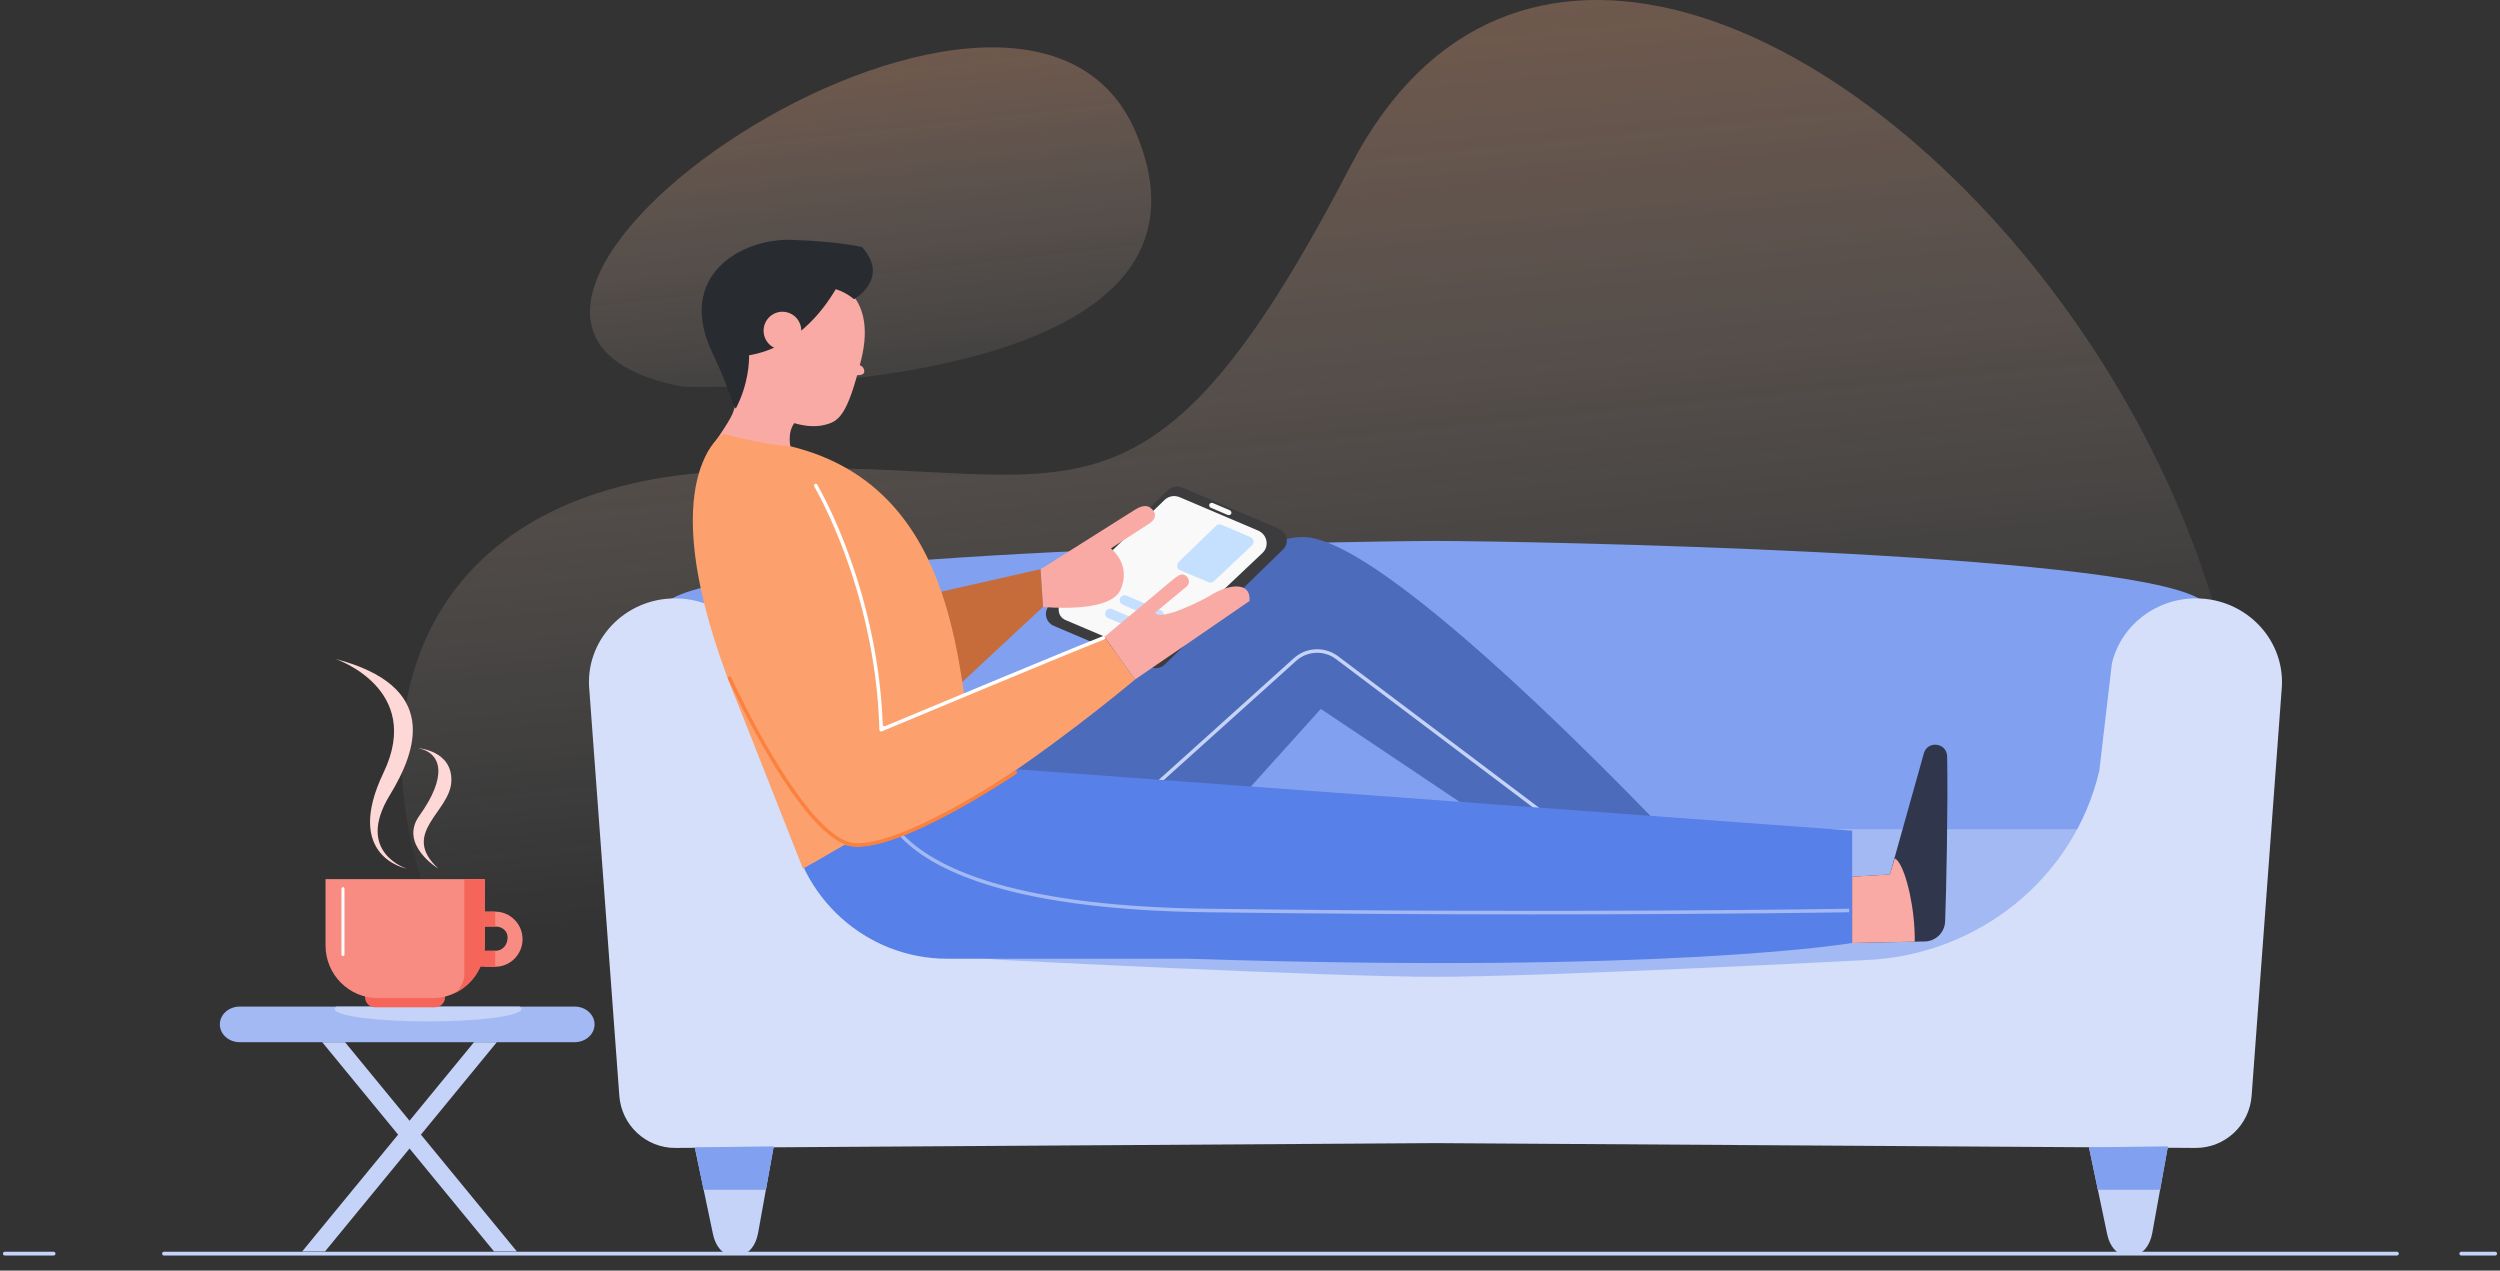<svg width="425" height="216" viewBox="0 0 425 216" fill="none" xmlns="http://www.w3.org/2000/svg">
<rect x="0" y="0" width="425" height="216" fill="#333333" stroke="none"/>
<path opacity="0.3" d="M372.22 184.061C349.725 230.181 228.449 211.949 169.83 214.614C70.904 219.112 26.282 88.522 119.125 80.399C180.565 75.022 191.836 100.946 229.588 28.221C256.134 -22.918 313.923 1.93 350.239 51.175C350.94 52.125 351.633 53.084 352.318 54.053C378.796 91.503 392.74 141.993 372.22 184.061V184.061Z" fill="url(#paint0_linear_6287_368184)"/>
<path opacity="0.3" d="M116.176 65.757C116.176 65.757 212.709 68.739 193.075 22.481C173.441 -23.777 58.911 55.065 116.176 65.757Z" fill="url(#paint1_linear_6287_368184)"/>
<path d="M407.48 213.443H27.876C27.699 213.443 27.556 213.298 27.556 213.12C27.556 212.942 27.699 212.798 27.876 212.798H407.48C407.656 212.798 407.8 212.942 407.8 213.12C407.8 213.298 407.656 213.443 407.48 213.443Z" fill="#C4D3F7"/>
<path d="M9.113 213.443H0.82C0.644 213.443 0.5 213.298 0.5 213.12C0.5 212.942 0.644 212.798 0.82 212.798H9.113C9.29 212.798 9.433 212.942 9.433 213.12C9.433 213.298 9.29 213.443 9.113 213.443Z" fill="#C4D3F7"/>
<path d="M424.18 213.443H418.414C418.237 213.443 418.094 213.298 418.094 213.12C418.094 212.942 418.237 212.798 418.414 212.798H424.18C424.357 212.798 424.5 212.942 424.5 213.12C424.5 213.298 424.357 213.443 424.18 213.443Z" fill="#C4D3F7"/>
<path d="M373.838 128.851L373.747 140.96L373.523 171.152H114.224V128.851C114.224 128.851 98.572 110.912 114.18 101.781C127.806 93.808 229.923 91.961 244.03 91.961C258.136 91.961 360.256 93.807 373.879 101.781C389.487 110.912 373.838 128.851 373.838 128.851Z" fill="#81A0EF"/>
<path d="M373.746 140.959L373.52 171.151H114.223V140.959H373.746Z" fill="#A3B9F3"/>
<path d="M373.3 101.726C366.463 101.726 360.536 106.326 359.017 112.812L356.884 131.014C352.608 149.271 336.282 162.472 317.05 163.22C317.05 163.22 262.299 166.06 244.03 166.06C225.76 166.06 171.01 163.22 171.01 163.22C151.779 162.472 135.452 149.271 131.177 131.014L129.045 112.812C127.526 106.326 121.598 101.726 114.761 101.726C106.105 101.726 99.339 108.994 100.193 117.374L105.285 186.284C105.657 191.306 109.83 195.181 114.835 195.149L244.031 194.33L373.226 195.149C378.231 195.18 382.405 191.306 382.776 186.284L387.868 117.374C388.723 108.993 381.957 101.726 373.301 101.726H373.3Z" fill="#D5DFF9"/>
<path d="M131.534 194.892L130.201 202.265L128.873 209.623C128.478 211.808 127.205 213.314 125.755 213.314H124.287C122.887 213.314 121.645 211.907 121.208 209.823L119.625 202.265L118.115 195.05L131.533 194.892H131.534Z" fill="#C4D3F7"/>
<path d="M118.115 195.05L131.533 194.892L130.201 202.265H119.625L118.115 195.05Z" fill="#81A0EF"/>
<path d="M368.545 194.892L367.213 202.265L365.885 209.623C365.49 211.808 364.216 213.314 362.767 213.314H361.299C359.898 213.314 358.656 211.907 358.22 209.823L356.637 202.265L355.127 195.05L368.545 194.892H368.545Z" fill="#C4D3F7"/>
<path d="M355.127 195.05L368.545 194.892L367.213 202.265H356.638L355.127 195.05Z" fill="#81A0EF"/>
<path d="M289.591 148.156H265.812L224.541 120.513L188.145 160.898C188.145 160.898 131.319 172.957 162.924 130.054C162.924 130.054 206.002 91.348 221.475 91.286C236.948 91.224 289.591 148.156 289.591 148.156Z" fill="#4C6BBB"/>
<path d="M267.886 142.761L227.116 112.04C225.087 110.511 222.245 110.636 220.357 112.336L192.935 137.024L192.537 136.577L219.959 111.889C222.058 110 225.218 109.861 227.473 111.56L268.243 142.281L267.886 142.761V142.761Z" fill="#C4D3F7"/>
<path d="M314.871 160.312L327.226 160.05C329.086 160.01 330.595 158.524 330.672 156.654C330.868 151.847 331.169 137.179 331.015 128.589C330.972 126.246 327.671 125.829 327.05 128.088L321.28 148.664L314.872 149.036V160.312H314.871Z" fill="#30374D"/>
<path d="M162.921 130.054L148.464 139.773L133.802 133.473C133.713 133.434 133.614 133.508 133.625 133.606L134.171 138.711C135.65 152.533 147.256 163 161.073 162.984C161.122 162.984 161.169 162.984 161.215 162.984L201.854 162.982H201.855C283.816 165.634 314.872 160.304 314.872 160.304V141.213L162.921 130.054Z" fill="#5780E9"/>
<path d="M260.701 155.445C244.516 155.445 225.563 155.355 205.118 155.084C190.362 154.889 178.242 153.44 169.095 150.778C161.862 148.672 156.474 145.812 153.081 142.275L153.51 141.858C156.83 145.318 162.129 148.125 169.262 150.201C178.356 152.848 190.423 154.289 205.126 154.483C266.14 155.291 313.878 154.491 314.353 154.483L314.364 155.083C314.048 155.089 292.828 155.444 260.701 155.444V155.445Z" fill="#A3B9F3"/>
<path d="M325.458 157.918C325.196 152.657 323.605 146.634 322.106 145.916L321.279 148.662L314.871 149.034V160.31L325.508 160.084C325.513 159.429 325.498 158.709 325.458 157.918H325.458Z" fill="#FAAAA4"/>
<path d="M195.623 113.404L179.155 106.399C177.717 105.788 177.341 103.944 178.436 102.879L198.56 83.302C199.182 82.697 200.121 82.528 200.937 82.876L217.405 89.881C218.842 90.493 219.219 92.336 218.124 93.402L197.999 112.979C197.377 113.584 196.439 113.752 195.623 113.404Z" fill="#3C3C3F"/>
<path d="M214.624 94.002L197.004 110.647C196.335 111.28 195.341 111.45 194.476 111.081L181.137 105.408C179.581 104.746 179.674 102.683 180.877 101.546L198.011 84.958C198.679 84.327 199.673 84.156 200.539 84.524L213.877 90.198C215.434 90.859 215.829 92.864 214.625 94.002H214.624Z" fill="#F9F9F9"/>
<path d="M212.838 92.7L206.366 98.814C206.12 99.046 205.755 99.108 205.437 98.974L200.538 96.889C199.966 96.646 200 95.888 200.442 95.471L206.736 89.377C206.981 89.145 207.346 89.083 207.665 89.218L212.564 91.302C213.136 91.546 213.281 92.282 212.838 92.7Z" fill="#C5DFFF"/>
<path d="M197.732 104.987C197.595 105.188 197.385 105.312 197.162 105.345C197.007 105.367 196.845 105.35 196.693 105.285L190.876 102.812C190.31 102.571 190.167 101.842 190.604 101.428C190.847 101.198 191.209 101.136 191.524 101.27L197.311 103.732C197.831 103.953 198.04 104.531 197.731 104.988L197.732 104.987Z" fill="#C5DFFF"/>
<path d="M195.513 107.408C195.371 107.603 195.158 107.715 194.935 107.743C194.788 107.759 194.636 107.738 194.494 107.678L188.385 105.08C187.832 104.844 187.687 104.135 188.107 103.725C188.114 103.718 188.12 103.713 188.126 103.707C188.365 103.472 188.728 103.408 189.042 103.541L195.103 106.119C195.643 106.35 195.85 106.945 195.513 107.408Z" fill="#C5DFFF"/>
<path d="M208.678 87.525L205.887 86.338C205.555 86.197 205.452 85.808 205.692 85.598C205.827 85.479 206.038 85.454 206.225 85.533L209.016 86.72C209.348 86.862 209.451 87.25 209.211 87.461C209.076 87.579 208.865 87.605 208.678 87.525Z" fill="#F9F9F9"/>
<path d="M212.421 102.167C212.667 98.762 208.85 99.302 205.778 101.214C204.46 102.035 197.17 105.709 196.381 104.138L201.68 99.745C202.808 98.81 201.543 97.079 200.311 97.869C200.023 98.053 199.729 98.27 199.423 98.509L187.757 108.269L192.959 115.512C192.959 115.512 212.418 102.206 212.422 102.166L212.421 102.167Z" fill="#FAAAA4"/>
<path d="M188.849 93.222C188.849 93.222 192.439 90.918 195.303 89.059C196.41 88.34 196.517 87.565 196.177 86.998C195.575 85.995 194.607 85.604 192.969 86.635L176.884 96.782L177.316 103.177C177.316 103.177 188.622 104.34 190.463 100.305C192.44 95.972 188.848 93.223 188.848 93.223L188.849 93.222Z" fill="#FAAAA4"/>
<path d="M160.154 119.144L177.318 103.155L176.886 96.761L157.308 101.2C156.284 107.901 161.915 113.87 160.154 119.144Z" fill="#C66B3A"/>
<path d="M141.007 47.585C140.965 47.993 140.9 48.414 140.816 48.844C140.594 48.605 140.393 48.356 140.221 48.093C136.174 45.477 134.912 48.656 132.434 51.4C132.002 51.88 131.246 51.683 131.036 51.071C130.721 50.153 129.731 49.454 127.026 50.328C121.618 52.076 127.009 59.547 127.009 59.547C127.009 59.547 125.453 68.185 124.501 70.399C123.769 72.099 120.676 76.373 120.186 77.046C120.463 76.83 120.64 76.742 120.64 76.742C121.442 84.693 136.177 80.223 136.177 80.223C136.177 80.223 132.754 75.234 135.019 71.933C136.653 72.408 138.457 72.649 140.117 72.249C142.55 71.663 144.026 70.828 146.411 61.113C149.283 49.41 141.007 47.585 141.007 47.585Z" fill="#FAAAA4"/>
<path d="M146.165 60.708L145.958 62.05C145.958 62.05 146.876 62.138 146.927 63.108C146.978 64.078 145.049 63.721 145.049 63.721L145.023 62.317L146.165 60.708Z" fill="#FAAAA4"/>
<path d="M166.138 129.869L138.217 146.7C134.934 141.016 130.738 132.462 125.478 119.6C124.808 117.961 124.093 116.32 123.525 114.791C110.948 80.899 122.942 73.751 122.942 73.751C130.613 75.789 134.362 75.865 134.362 75.865C164.24 83.093 162.575 117.349 165.701 128.301C165.868 128.884 166.013 129.41 166.138 129.869Z" fill="#FCA16E"/>
<path d="M172.735 126.899L170.952 127.921L138.215 146.691L136.499 147.676L123.539 114.821L123.623 114.843L146.949 127.716L170.515 126.354L172.735 126.899Z" fill="#FCA16E"/>
<path d="M149.847 123.625C149.847 123.625 145.832 73.581 129.386 77.259C103.793 82.981 132.73 134.555 141.925 142.686C151.119 150.816 192.955 115.514 192.955 115.514L187.753 108.271L149.847 123.625Z" fill="#FCA16E"/>
<path d="M145.744 143.95C145.634 143.95 145.525 143.948 145.418 143.945C141.712 143.814 136.914 138.906 131.158 129.358C127.375 123.084 124.398 116.765 123.761 115.39C123.691 115.239 123.758 115.06 123.908 114.991C124.057 114.923 124.233 114.987 124.302 115.137C124.933 116.5 127.9 122.799 131.671 129.052C137.236 138.281 141.997 143.223 145.439 143.345C153.391 143.629 170.195 132.568 172.427 131.075C172.563 130.983 172.747 131.02 172.839 131.156C172.932 131.294 172.896 131.482 172.758 131.574C171.711 132.276 167.5 135.058 162.532 137.779C155.056 141.876 149.411 143.951 145.744 143.951V143.95Z" fill="#FB813E"/>
<path d="M149.907 124.33C149.714 124.411 149.5 124.272 149.495 124.061C149.181 111.675 146.144 101.012 143.65 94.247C141.313 87.904 139.009 83.72 138.416 82.682C138.335 82.54 138.381 82.361 138.52 82.277C138.664 82.19 138.849 82.238 138.933 82.383C139.542 83.448 141.863 87.669 144.209 94.038C146.66 100.686 149.633 111.079 150.065 123.175C150.073 123.385 150.284 123.523 150.476 123.443C155.369 121.399 181.268 110.592 187.478 108.15C187.632 108.09 187.804 108.166 187.864 108.322C187.923 108.476 187.848 108.649 187.695 108.71C180.874 111.39 150.221 124.199 149.908 124.33H149.907Z" fill="white"/>
<path d="M146.546 42.008C146.546 42.008 142.928 41.063 134.533 40.775C126.139 40.487 114.69 46.808 121.21 60.215C123.963 65.875 124.865 69.885 125.121 69.39C127.258 65.249 127.362 61.438 127.345 60.399C134.978 59.089 139.673 53.242 142.08 49.159C143.157 49.492 144.211 50.052 145.193 50.862C145.193 50.862 151.36 47.352 146.547 42.009L146.546 42.008Z" fill="#282B30"/>
<path d="M134.65 58.995C136.172 58.087 136.675 56.109 135.773 54.577C134.871 53.045 132.905 52.539 131.383 53.447C129.86 54.355 129.357 56.333 130.259 57.864C131.162 59.396 133.127 59.902 134.65 58.995Z" fill="#FAAAA4"/>
<path d="M84.463 177.171L78.532 184.394L71.617 192.815L69.677 195.179L55.246 212.753H51.364L67.736 192.815L69.677 190.452L74.65 184.394L80.582 177.171H84.463Z" fill="#C4D3F7"/>
<path d="M87.872 212.753H83.99L69.678 195.321L67.737 192.957L60.822 184.537L54.773 177.171H58.654L64.704 184.537L69.678 190.594L71.618 192.957L87.872 212.753Z" fill="#C4D3F7"/>
<path d="M101.074 174.145C101.074 174.982 100.697 175.738 100.084 176.285C99.472 176.833 98.628 177.171 97.696 177.171H40.751C38.886 177.171 37.374 175.816 37.374 174.145C37.374 173.309 37.752 172.553 38.364 172.004C38.974 171.456 39.819 171.118 40.752 171.118H97.698C99.563 171.118 101.075 172.474 101.075 174.145H101.074Z" fill="#A3B9F3"/>
<path d="M88.648 171.536C88.648 172.699 81.536 173.641 72.763 173.641C63.991 173.641 56.879 172.699 56.879 171.536C56.879 171.393 56.987 171.253 57.193 171.118H88.335C88.54 171.254 88.649 171.394 88.649 171.536H88.648Z" fill="#C4D3F7"/>
<path d="M56.977 112.001C56.977 112.001 72.075 117.015 65.195 131.367C58.314 145.719 69.141 147.668 69.141 147.668C69.141 147.668 60.321 144.94 66.246 135.206C70.9 127.56 74.847 116.676 56.977 112.001Z" fill="#FDD8D6"/>
<path d="M74.516 147.662C74.516 147.662 67.746 143.597 71.3 138.654C75.925 132.221 75.32 128.079 71.1 127.188C71.1 127.188 76.931 127.581 76.729 132.821C76.529 138.061 67.949 141.594 74.516 147.662Z" fill="#FDD8D6"/>
<path d="M84.183 154.979H82.407V156.212C82.407 156.212 82.407 156.218 82.407 156.221V156.415C82.407 156.453 82.407 156.491 82.407 156.529V157.513H84.263C85.379 157.513 86.288 158.25 86.288 159.373C86.288 160.62 85.457 161.634 84.218 161.634H82.408V164.349H84.192C86.754 164.341 88.835 162.245 88.835 159.664C88.835 157.084 86.749 154.98 84.183 154.979H84.183Z" fill="#F88C83"/>
<path d="M62.058 168.561H75.661V169.526C75.661 170.475 74.897 171.244 73.954 171.244H63.766C62.823 171.244 62.058 170.475 62.058 169.526V168.561H62.058Z" fill="#F6655A"/>
<path d="M84.195 157.513H82.379C82.393 157.243 82.403 156.969 82.407 156.692C82.407 156.599 82.409 156.507 82.409 156.414V156.22C82.409 156.143 82.407 156.049 82.407 155.939C82.407 155.685 82.405 155.353 82.405 154.979H84.184C84.186 155.727 84.187 156.31 84.187 156.414C84.187 156.678 84.198 157.138 84.196 157.513H84.195Z" fill="#F6655A"/>
<path d="M82.409 149.458V160.732C82.409 164.262 80.376 167.314 77.422 168.768C76.245 169.348 74.921 169.674 73.521 169.674H64.229C59.321 169.674 55.342 165.671 55.342 160.732V149.458H82.408H82.409Z" fill="#F88C83"/>
<path d="M58.327 162.525H58.285C58.156 162.525 58.052 162.42 58.052 162.29V151.071C58.052 150.929 58.165 150.815 58.306 150.815C58.446 150.815 58.559 150.929 58.559 151.071V162.29C58.559 162.42 58.455 162.525 58.327 162.525H58.327Z" fill="white"/>
<path d="M82.408 149.458V160.732C82.408 164.262 80.375 167.314 77.422 168.768C78.343 168.019 78.931 166.874 78.931 165.59V149.458H82.408Z" fill="#F6655A"/>
<path d="M84.192 164.345H81.064V161.631H84.184C84.176 162.418 84.184 163.335 84.193 164.345H84.192Z" fill="#F6655A"/>
<defs>
<linearGradient id="paint0_linear_6287_368184" x1="243.587" y1="-0.205" x2="257.575" y2="141.621" gradientUnits="userSpaceOnUse">
<stop stop-color="#FFB288"/>
<stop offset="1" stop-color="white" stop-opacity="0"/>
</linearGradient>
<linearGradient id="paint1_linear_6287_368184" x1="153.604" y1="8" x2="161.936" y2="81.927" gradientUnits="userSpaceOnUse">
<stop stop-color="#FFB288"/>
<stop offset="1" stop-color="white" stop-opacity="0"/>
</linearGradient>
</defs>
</svg>
